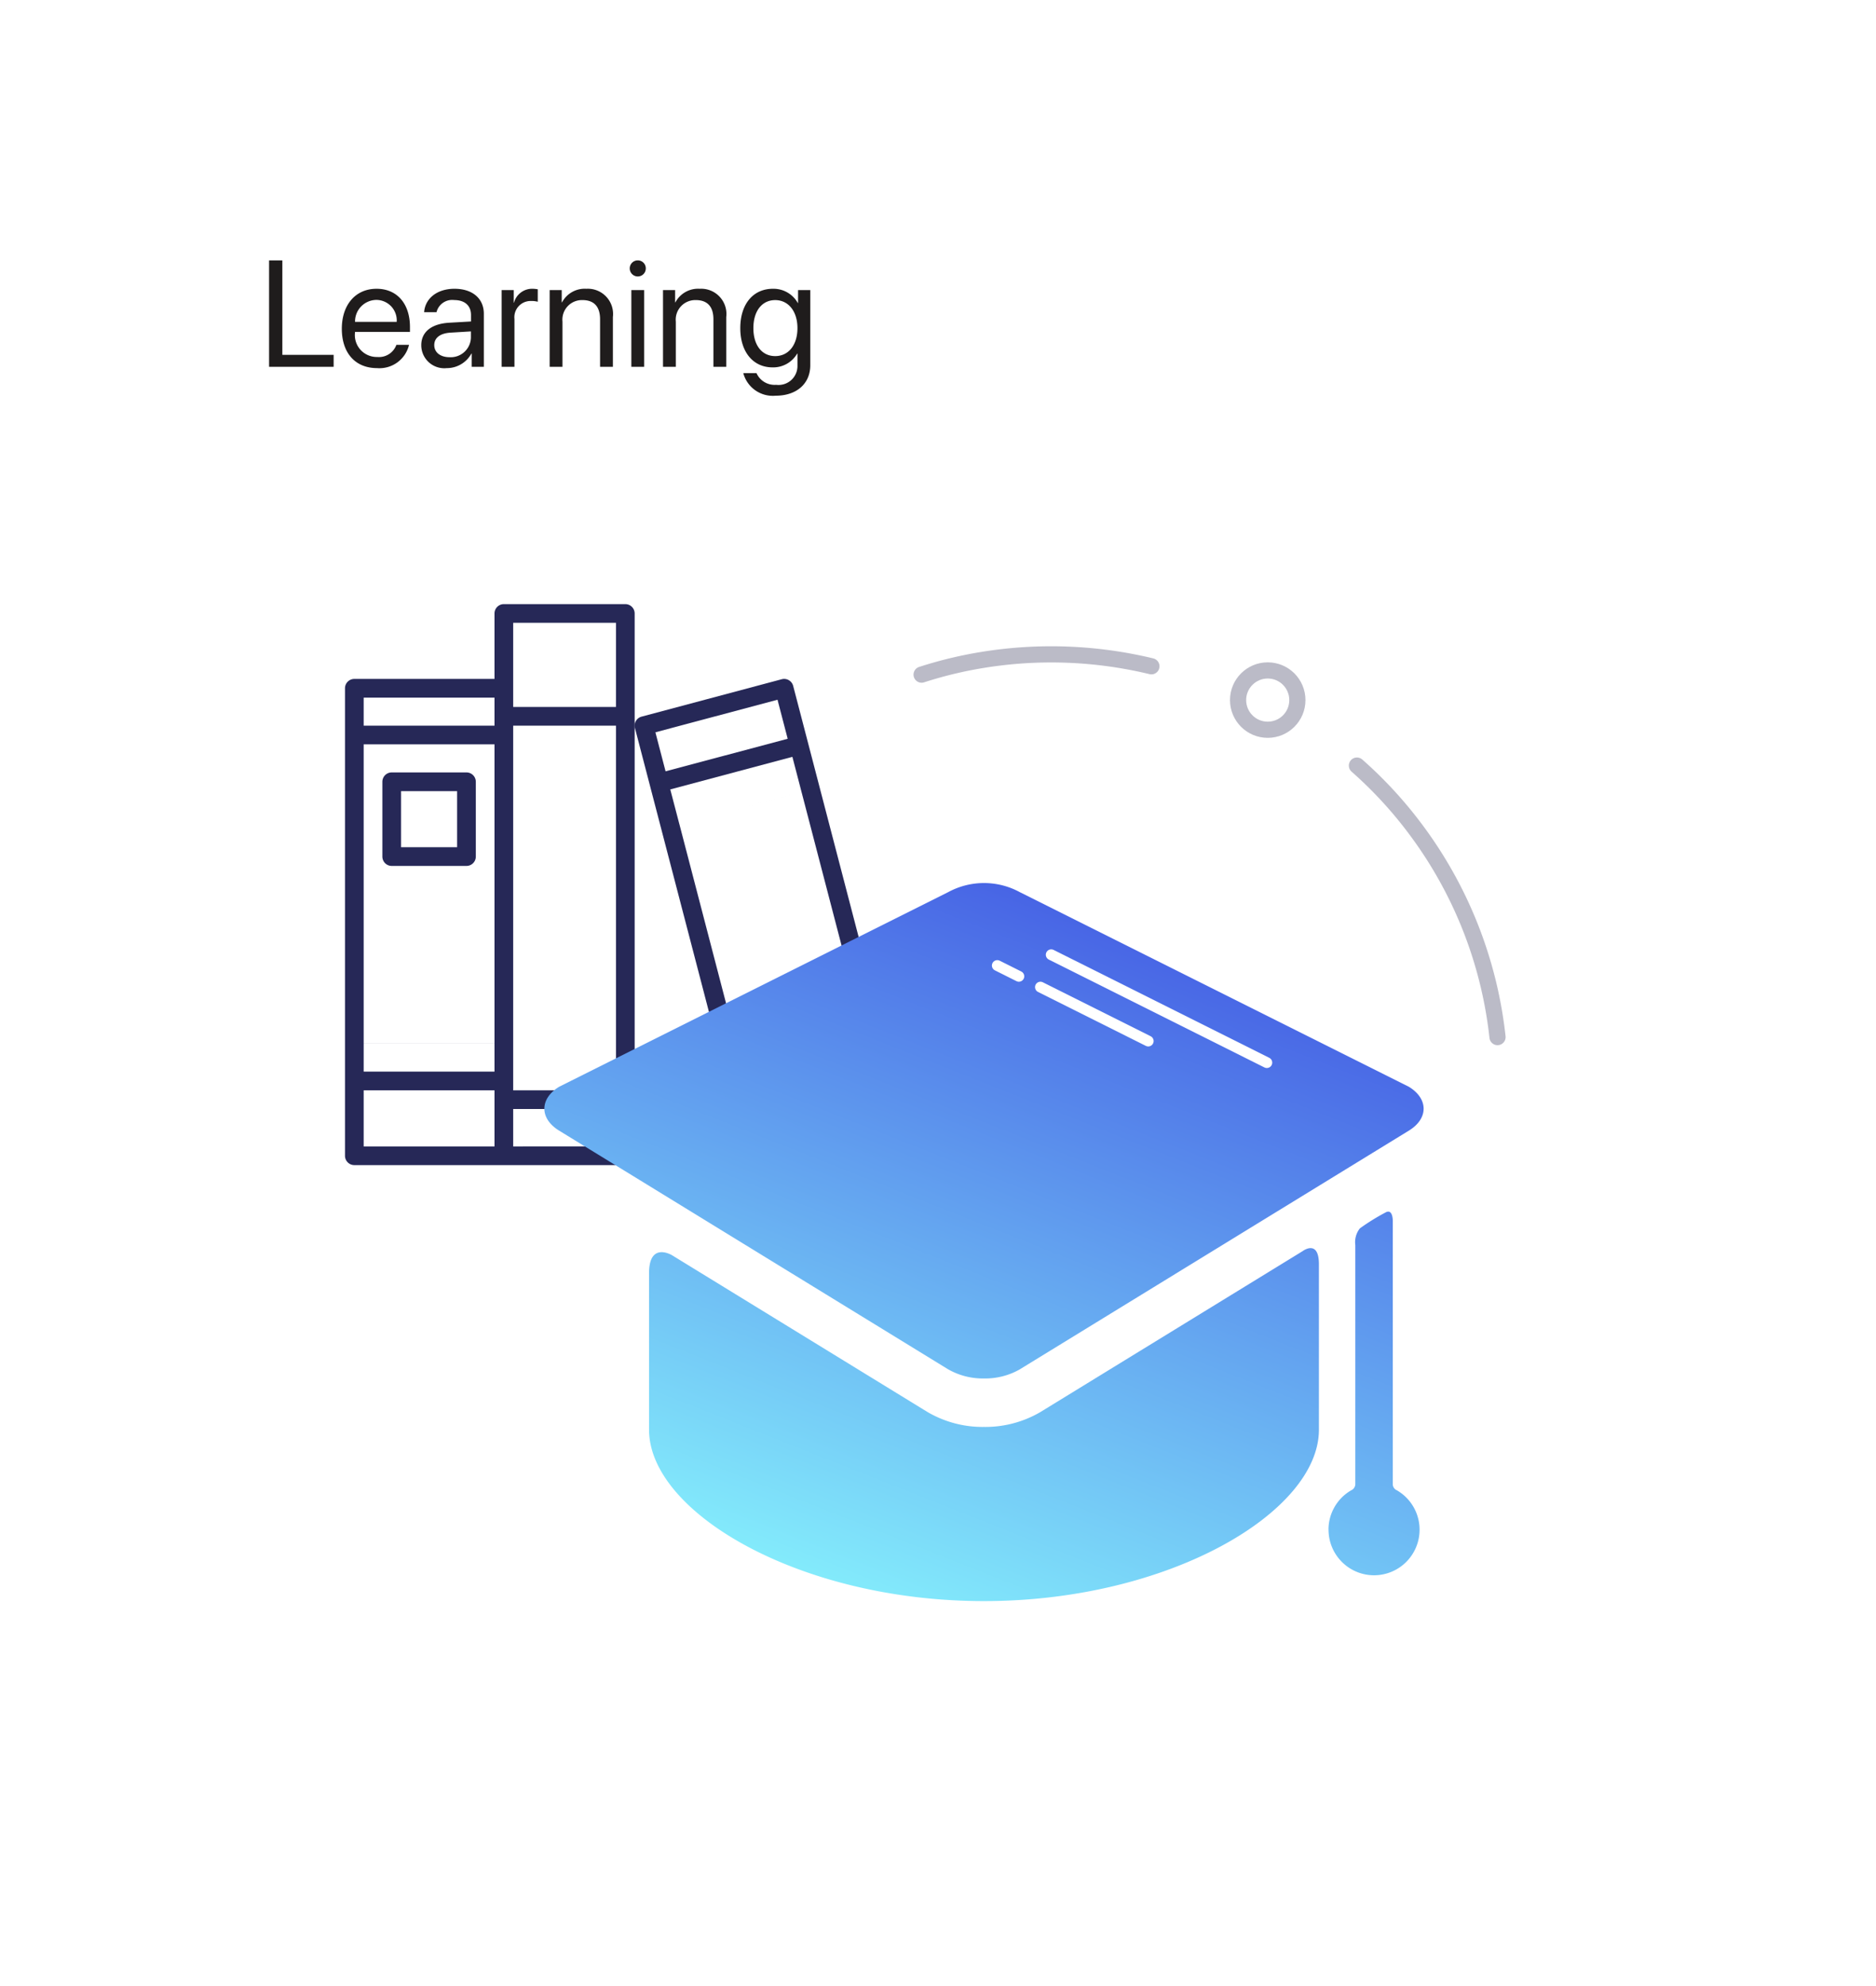 <svg xmlns="http://www.w3.org/2000/svg" xmlns:xlink="http://www.w3.org/1999/xlink" width="174" height="184.071" viewBox="0 0 174 184.071"><defs><style>.a{fill:#fff;}.b{fill:#1f1c1c;}.c{fill:#262857;}.d{stroke:rgba(0,0,0,0);fill:url(#c);}.e,.f,.g,.i{fill:none;}.e,.f{stroke:#bbbbc7;stroke-width:1.5px;}.e,.g{stroke-linecap:round;}.e{stroke-linejoin:round;}.g{stroke:#fff;}.h{stroke:none;}.j{filter:url(#a);}</style><filter id="a" x="0" y="0" width="174" height="184.071" filterUnits="userSpaceOnUse"><feOffset dy="3" input="SourceAlpha"/><feGaussianBlur stdDeviation="3" result="b"/><feFlood flood-color="#6493a8" flood-opacity="0.161"/><feComposite operator="in" in2="b"/><feComposite in="SourceGraphic"/></filter><linearGradient id="c" x1="0.724" x2="0.227" y2="1" gradientUnits="objectBoundingBox"><stop offset="0" stop-color="#4258e3"/><stop offset="1" stop-color="#87f4fd"/></linearGradient></defs><g transform="translate(-11 -716)"><g class="j" transform="matrix(1, 0, 0, 1, 11, 716)"><rect class="a" width="156" height="166.071" rx="10" transform="translate(9 6)"/></g><path class="b" d="M6.945-1.107H2.188V-9.864H.957V0H6.945ZM10.9-6.2a1.9,1.9,0,0,1,1.894,2.037H8.931A2,2,0,0,1,10.9-6.2Zm1.866,4.163A1.716,1.716,0,0,1,11-.909,2.032,2.032,0,0,1,8.924-3.165v-.068h5.1v-.451c0-2.153-1.183-3.548-3.1-3.548-1.962,0-3.22,1.5-3.22,3.705,0,2.235,1.237,3.65,3.274,3.65a2.816,2.816,0,0,0,2.96-2.16ZM17.7-.889c-.854,0-1.422-.444-1.422-1.121s.547-1.094,1.5-1.155l1.9-.116V-2.7A1.871,1.871,0,0,1,17.7-.889ZM17.438.123a2.593,2.593,0,0,0,2.283-1.347h.027V0h1.128V-4.915c0-1.415-1.053-2.317-2.721-2.317s-2.734.943-2.816,2.174h1.148a1.492,1.492,0,0,1,1.641-1.128c.984,0,1.559.52,1.559,1.388V-4.2l-2.037.116c-1.641.1-2.577.861-2.577,2.078A2.136,2.136,0,0,0,17.438.123ZM22.527,0h1.189V-4.43A1.506,1.506,0,0,1,25.241-6.1a2.394,2.394,0,0,1,.636.068V-7.185a3.065,3.065,0,0,0-.479-.048,1.741,1.741,0,0,0-1.723,1.285h-.027V-7.109H22.527Zm4.453,0H28.17V-4.184a1.814,1.814,0,0,1,1.853-2c1.094,0,1.634.629,1.634,1.777V0h1.189V-4.614a2.34,2.34,0,0,0-2.461-2.618,2.379,2.379,0,0,0-2.256,1.258H28.1V-7.109H26.981Zm7.578,0h1.189V-7.109H34.558Zm.595-8.374a.742.742,0,0,0,.745-.745.738.738,0,0,0-.745-.745.742.742,0,0,0-.745.745A.747.747,0,0,0,35.153-8.374ZM37.494,0h1.189V-4.184a1.814,1.814,0,0,1,1.853-2c1.094,0,1.634.629,1.634,1.777V0H43.36V-4.614A2.34,2.34,0,0,0,40.9-7.232a2.379,2.379,0,0,0-2.256,1.258h-.027V-7.109H37.494ZM47.9-.991c-1.224,0-2.023-1-2.023-2.591s.8-2.6,2.023-2.6,2.064,1.039,2.064,2.6S49.139-.991,47.9-.991Zm.041,3.671c1.962,0,3.213-1.128,3.213-2.823V-7.109H50.021v1.2H50A2.585,2.585,0,0,0,47.69-7.232c-1.839,0-3.028,1.422-3.028,3.65,0,2.208,1.189,3.637,3,3.637a2.572,2.572,0,0,0,2.276-1.278h.027V-.1a1.755,1.755,0,0,1-1.976,1.771A1.837,1.837,0,0,1,46.166.588H44.942A2.832,2.832,0,0,0,47.943,2.68Z" transform="translate(35 750)"/><g transform="translate(1 1)"><g transform="translate(41.998 770.999)"><path class="c" d="M26,0H14.734a.867.867,0,0,0-.867.867V6.934h-13A.867.867,0,0,0,0,7.8V51.136A.867.867,0,0,0,.867,52H26a.867.867,0,0,0,.867-.867V.867A.867.867,0,0,0,26,0Zm-.867,45.069H15.6V43.335h9.534ZM1.733,13H13.867V40.735H1.733Zm23.4-3.467H15.6v-2.6h9.534Zm-23.4,31.2H13.867v2.6H1.733Zm13.867,2.6V11.267h9.534V43.335Zm9.534-41.6v5.2H15.6v-5.2ZM13.867,8.667v2.6H1.733v-2.6ZM1.733,45.069H13.867v5.2H1.733Zm13.867,5.2V46.8h9.534v3.467Z"/><path class="c" d="M273.1,104.518,262.7,64.65a.866.866,0,0,0-1.062-.619l-13,3.467a.866.866,0,0,0-.615,1.056l10.4,39.868a.865.865,0,0,0,1.062.617l13-3.467A.867.867,0,0,0,273.1,104.518ZM251.3,74.244l11.326-3.019.845,3.242-11.322,3.019Zm12.171.222L268.5,93.748l-11.322,3.021-5.027-19.283ZM268.5,93.748l1.329,5.079L258.5,101.847l-1.325-5.078ZM261.246,65.93l.944,3.618-11.326,3.019-.943-3.617Zm-1.363,41.212-.944-3.618,11.326-3.02.943,3.617Z" transform="translate(-221.13 -57.068)"/><path class="c" d="M39.8,144H32.867a.867.867,0,0,0-.867.867V151.8a.867.867,0,0,0,.867.867H39.8a.867.867,0,0,0,.867-.867v-6.934A.867.867,0,0,0,39.8,144Zm-.867,6.934h-5.2v-5.2h5.2Z" transform="translate(-28.533 -128.399)"/></g><g transform="translate(60.5 760.204)"><g transform="translate(0 36.648)"><g transform="translate(0 0)"><path class="d" d="M-334.8-1889.175v-14.512c0-2.969,2.138-1.659,2.138-1.659l23.694,14.532a10.128,10.128,0,0,0,5.233,1.38,10.123,10.123,0,0,0,5.233-1.38l24.312-14.91s1.52-1.165,1.52,1.219v15.33c0,7.644-13.909,15.885-31.065,15.885S-334.8-1881.531-334.8-1889.175Zm63.018,9.266a4.218,4.218,0,0,1,2.087-3.641.65.65,0,0,0,.4-.541v-22.2a2.055,2.055,0,0,1,.426-1.55,19.979,19.979,0,0,1,2.379-1.474c.687-.383.671.776.671.776v24.449a.628.628,0,0,0,.385.533,4.216,4.216,0,0,1,2.1,3.649,4.224,4.224,0,0,1-4.225,4.224A4.224,4.224,0,0,1-271.777-1879.909Zm-35.262-14.857-36.1-22.137c-1.821-1.117-1.821-2.944,0-4.061l36.1-18.049a6.959,6.959,0,0,1,6.62,0l36.1,18.049c1.821,1.117,1.821,2.944,0,4.061l-36.1,22.137a6.455,6.455,0,0,1-3.31.838A6.455,6.455,0,0,1-307.04-1894.766Z" transform="translate(344.5 1939.852)"/></g></g></g><path class="e" d="M66.294,316.313a38.577,38.577,0,0,1-7.881.794,39.225,39.225,0,0,1-20.053-5.521" transform="matrix(-0.602, -0.799, 0.799, -0.602, -76.969, 1029.356)"/><path class="e" d="M94.683,292.7q-.575,1.416-1.256,2.774A39.629,39.629,0,0,1,81.575,309.52" transform="matrix(-0.643, -0.766, 0.766, -0.643, -67.847, 1038.268)"/><g class="f" transform="translate(124.082 783.395) rotate(-90)"><circle class="h" cx="3.5" cy="3.5" r="3.5"/><circle class="i" cx="3.5" cy="3.5" r="2.75"/></g><line class="g" x2="20" y2="10" transform="translate(107.5 803.5)"/><line class="g" x2="2" y2="1" transform="translate(102.5 804.5)"/><line class="g" x2="10" y2="5" transform="translate(106.5 806.5)"/></g></g></svg>